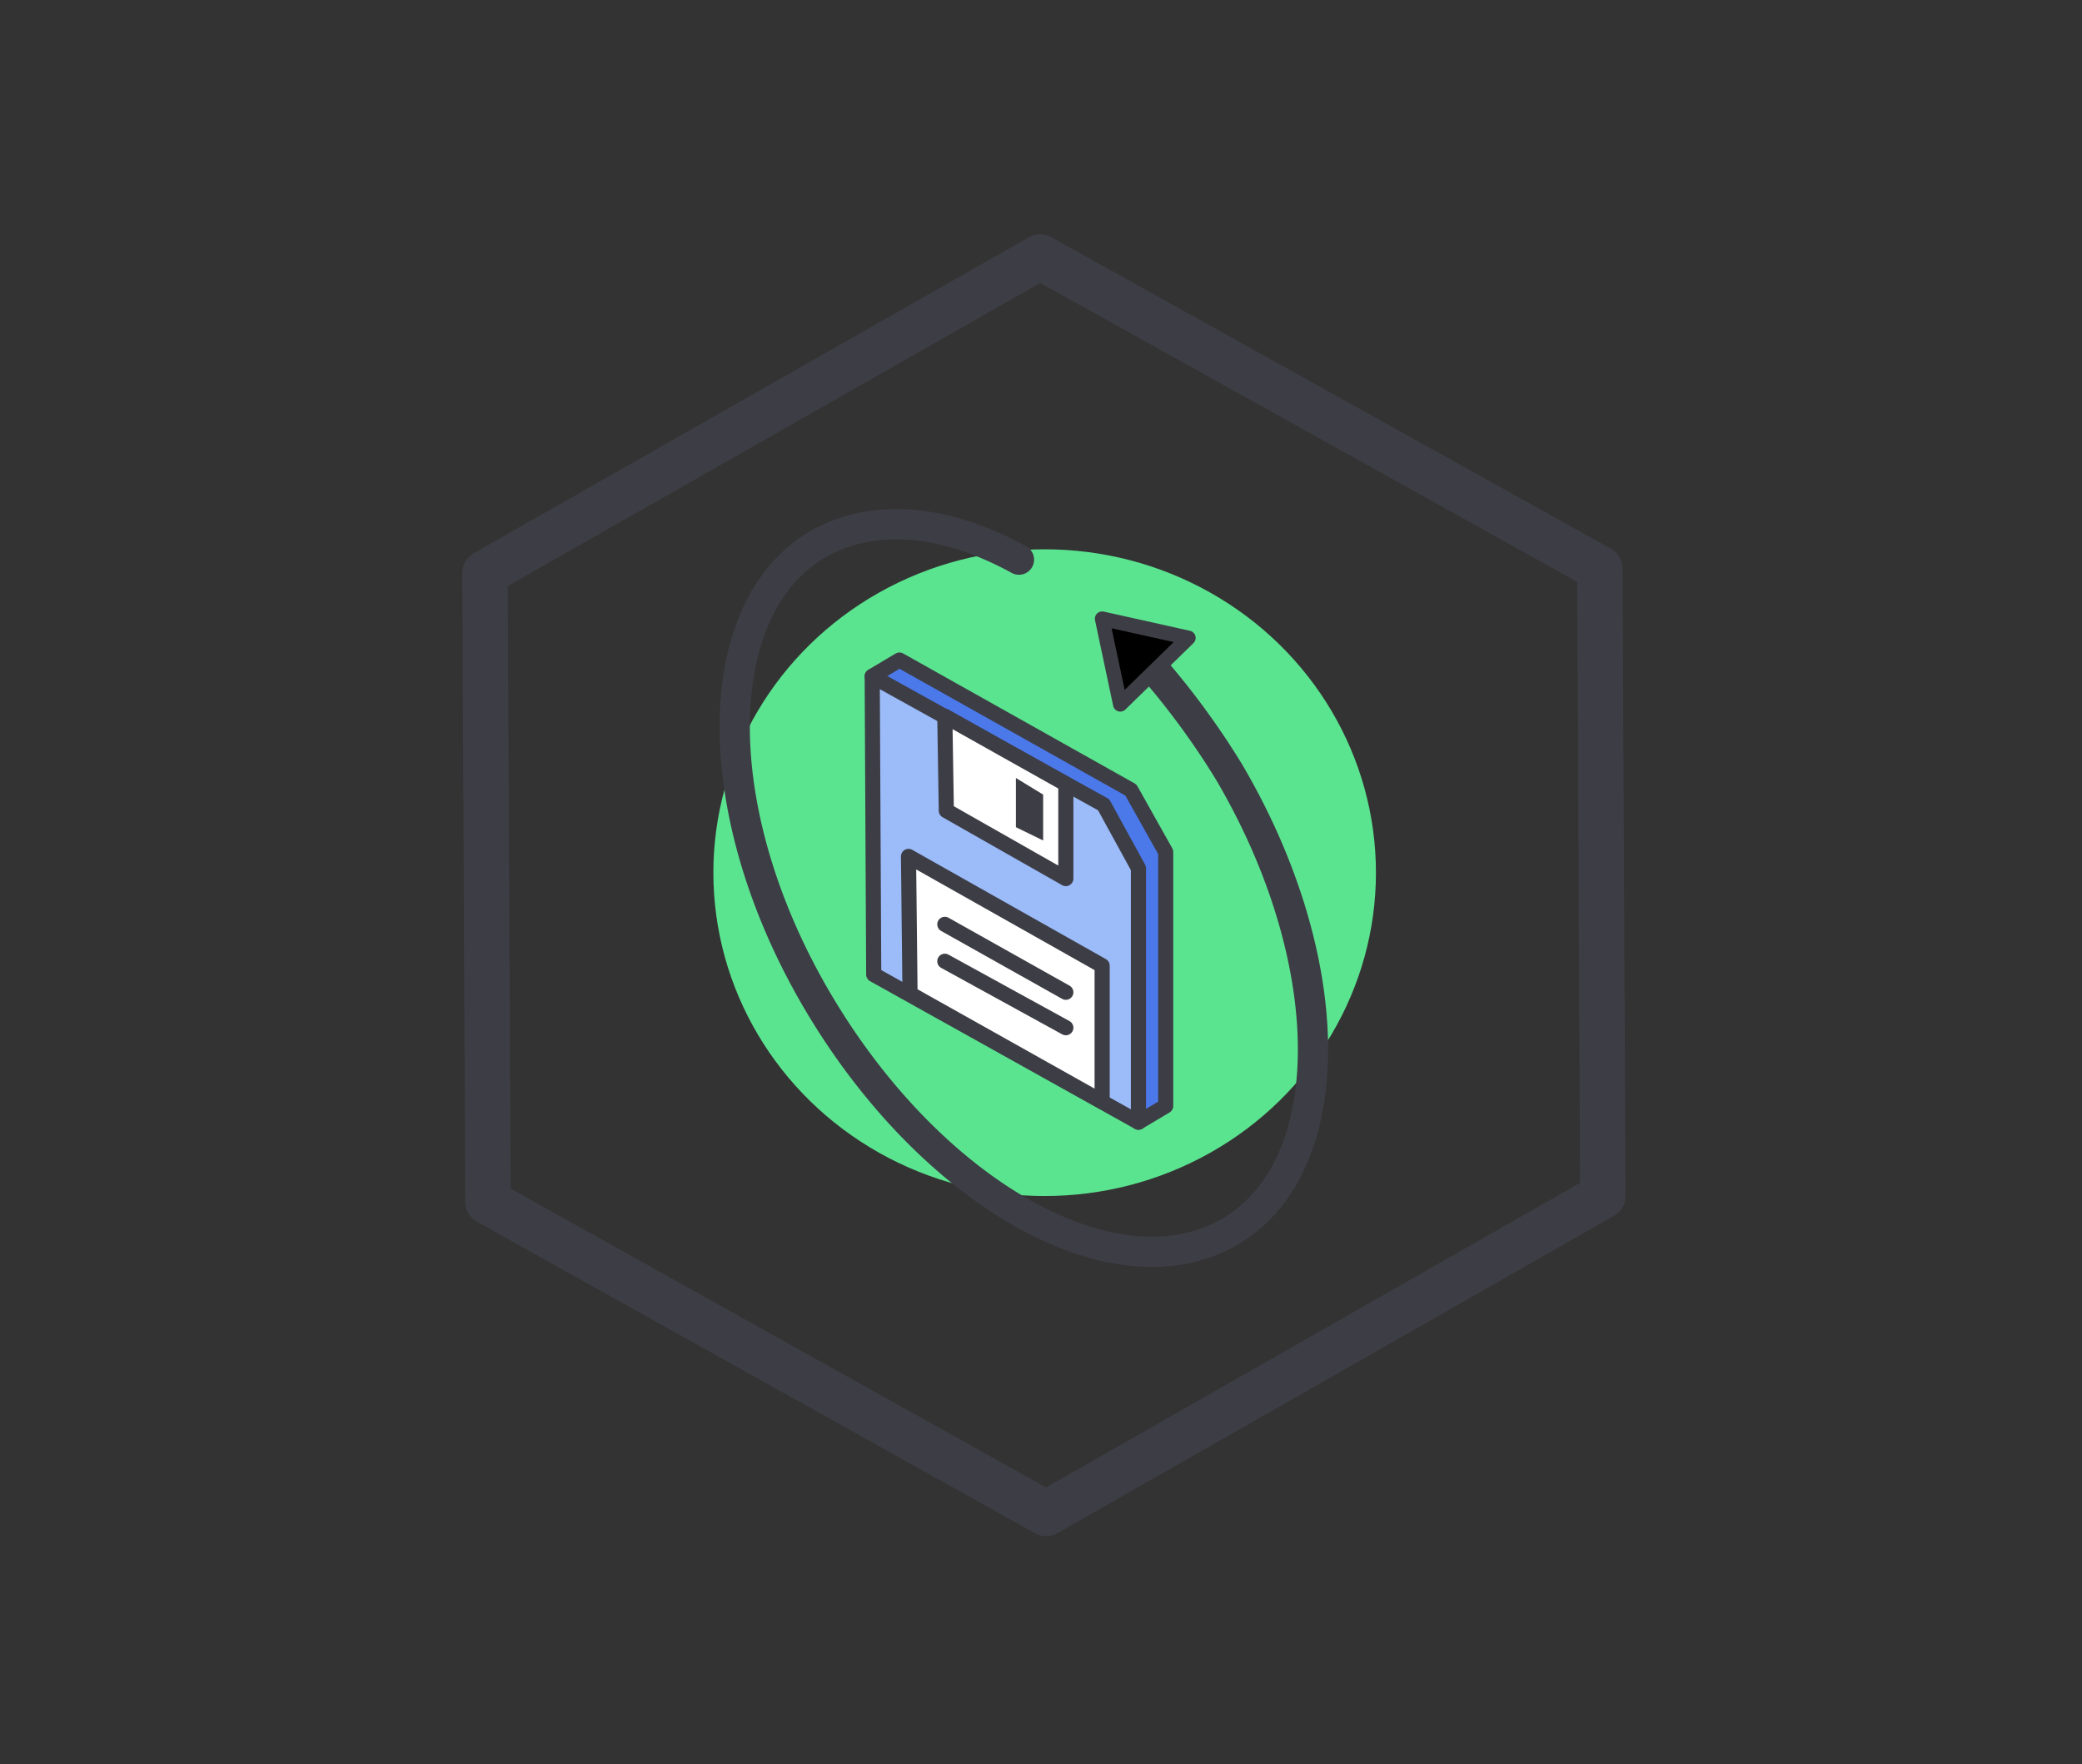<svg xmlns="http://www.w3.org/2000/svg" width="432" height="366" viewBox="0 0 432 366">
    <rect x="0" y="0" width="432" height="366" fill="#333333" stroke="none"/>
    <g fill="none" fill-rule="evenodd" transform="translate(100 52.704)">
        <ellipse cx="116.759" cy="128.355" fill="#5BE490" fill-rule="nonzero" rx="68.74" ry="67.091"/>
        <path fill="#4B79EA" fill-rule="nonzero" stroke="#3D3D45" stroke-linecap="round" stroke-linejoin="round" stroke-width="3.139" d="M80.976 87.61l5.65-3.37 48.024 26.96 7.22 12.866v52.692l-5.65 3.37"/>
        <path stroke="#3D3D45" stroke-linecap="round" stroke-linejoin="round" stroke-width="9.416" d="M232.581 195.446L117.073 261.31 1.25 196.67.622 66.166 115.817.607l116.137 64.64z"/>
        <path fill="#9BBBF9" fill-rule="nonzero" stroke="#3D3D45" stroke-linecap="round" stroke-linejoin="round" stroke-width="3.139" d="M129 114.263L80.976 87.611l.314 61.882 54.93 30.635v-52.692z"/>
        <path fill="#FFF" fill-rule="nonzero" stroke="#3D3D45" stroke-linecap="round" stroke-linejoin="round" stroke-width="3.139" d="M96.043 95.882l.313 19.606 24.797 14.092v-19.606zM88.51 124.985l.313 28.49 39.863 22.364v-28.184z"/>
        <path stroke="#3D3D45" stroke-width="3.139" d="M112.364 111.506v6.433l2.512 1.226v-6.127z"/>
        <path stroke="#3D3D45" stroke-linecap="round" stroke-linejoin="round" stroke-width="3.139" d="M121.153 153.169l-25.11-14.092M121.153 160.522l-25.11-13.786"/>
        <path stroke="#3D3D45" stroke-linecap="round" stroke-linejoin="round" stroke-width="6.278" d="M139.672 86.385a161.843 161.843 0 0 1 15.38 21.138c23.228 39.52 23.228 82.408-.313 95.581-23.542 13.173-61.207-7.965-84.749-47.484-23.54-39.519-23.227-82.408 0-95.58 11.614-6.434 26.366-4.902 41.433 3.369"/>
        <path fill="#000" fill-rule="nonzero" stroke="#3D3D45" stroke-linecap="round" stroke-linejoin="round" stroke-width="3.019" d="M132.453 93.431l-3.767-17.768 17.892 3.982z"/>
    </g>
</svg>
